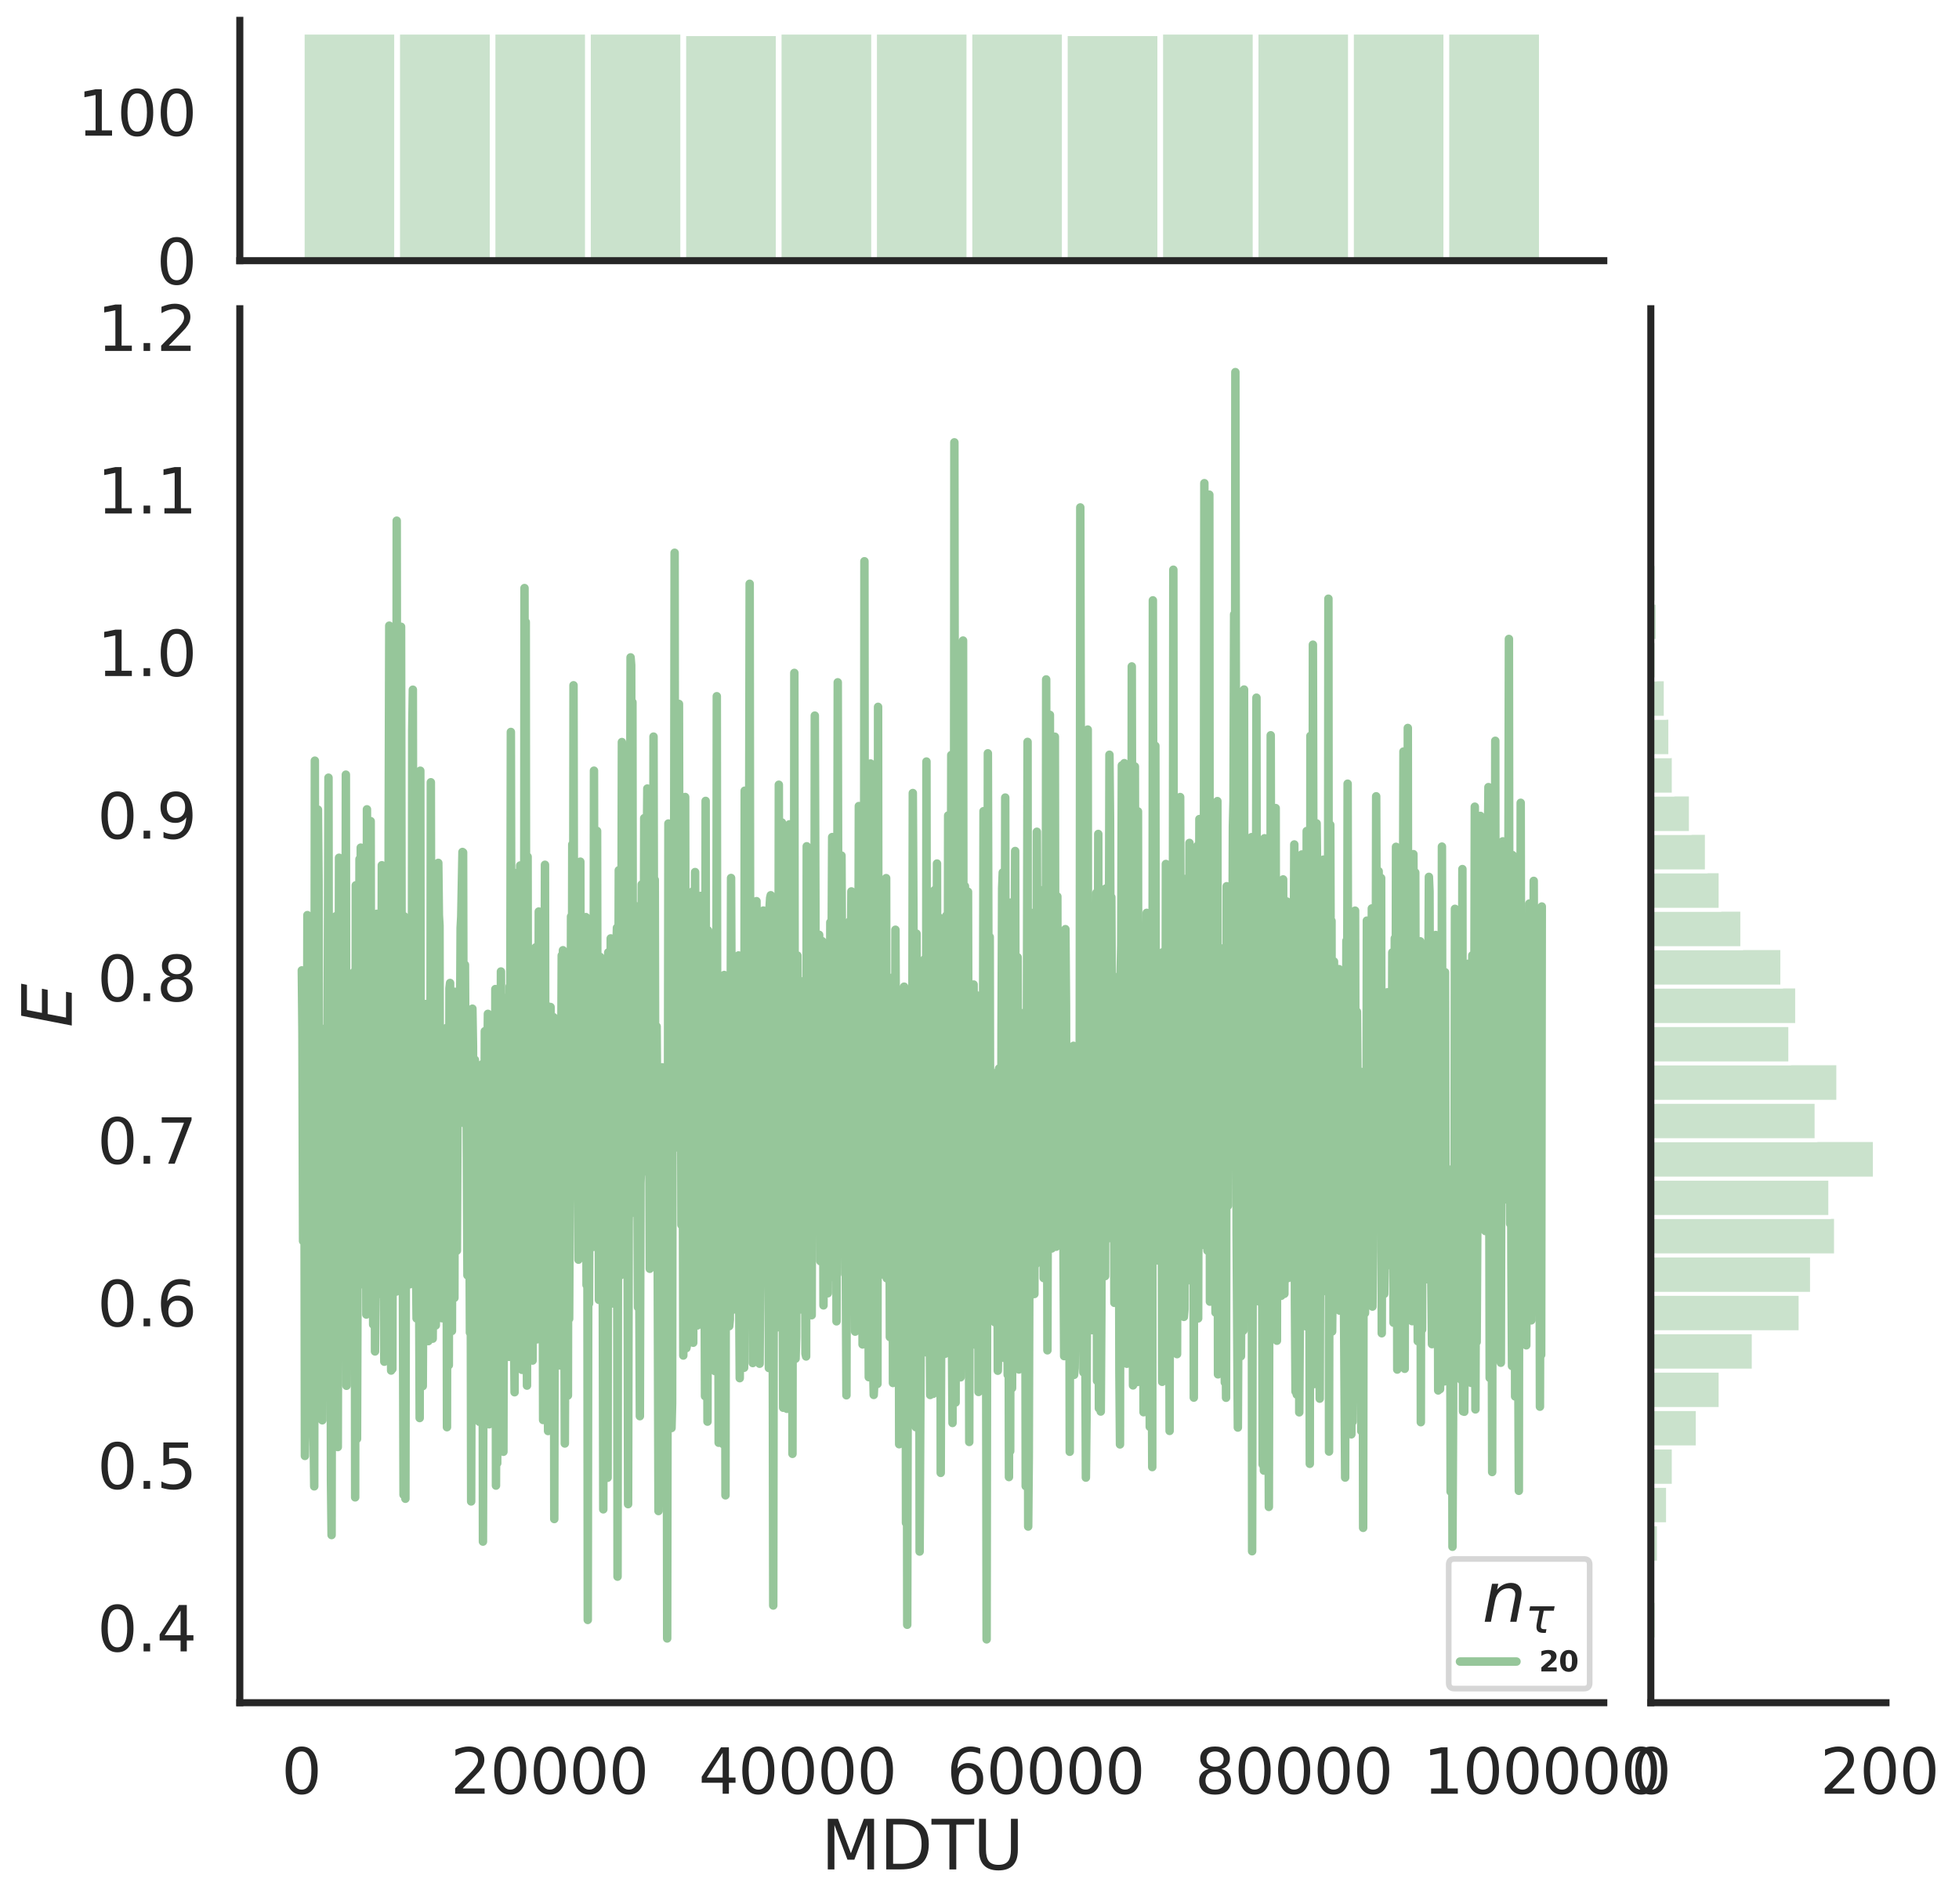 <?xml version="1.0" encoding="utf-8" standalone="no"?>
<!DOCTYPE svg PUBLIC "-//W3C//DTD SVG 1.1//EN"
  "http://www.w3.org/Graphics/SVG/1.1/DTD/svg11.dtd">
<svg height="674.159pt" version="1.1" viewBox="0 0 693.634 674.159" width="693.634pt" xmlns="http://www.w3.org/2000/svg" xmlns:xlink="http://www.w3.org/1999/xlink">
 <defs>
  <style type="text/css">*{stroke-linecap:butt;stroke-linejoin:round;}</style>
 </defs>
 <g id="figure_1">
  <g id="patch_1">
   <path d="M 0 674.159 
L 693.634 674.159 
L 693.634 0 
L 0 0 
z
" style="fill:#ffffff;"/>
  </g>
  <g id="axes_1">
   <g id="patch_2">
    <path d="M 84.914 602.94 
L 567.864 602.94 
L 567.864 109.327 
L 84.914 109.327 
z
" style="fill:none;"/>
   </g>
   <g id="matplotlib.axis_1">
    <g id="xtick_1">
     <g id="text_1">
      <!-- 0 -->
      <g style="fill:#262626;" transform="translate(99.648 635.157)scale(0.22 -0.22)">
       <defs>
        <path d="M 2034 4250 
Q 1547 4250 1301 3770 
Q 1056 3291 1056 2328 
Q 1056 1369 1301 889 
Q 1547 409 2034 409 
Q 2525 409 2770 889 
Q 3016 1369 3016 2328 
Q 3016 3291 2770 3770 
Q 2525 4250 2034 4250 
z
M 2034 4750 
Q 2819 4750 3233 4129 
Q 3647 3509 3647 2328 
Q 3647 1150 3233 529 
Q 2819 -91 2034 -91 
Q 1250 -91 836 529 
Q 422 1150 422 2328 
Q 422 3509 836 4129 
Q 1250 4750 2034 4750 
z
" id="DejaVuSans-30" transform="scale(0.016)"/>
       </defs>
       <use xlink:href="#DejaVuSans-30"/>
      </g>
     </g>
    </g>
    <g id="xtick_2">
     <g id="text_2">
      <!-- 20000 -->
      <g style="fill:#262626;" transform="translate(159.506 635.157)scale(0.22 -0.22)">
       <defs>
        <path d="M 1228 531 
L 3431 531 
L 3431 0 
L 469 0 
L 469 531 
Q 828 903 1448 1529 
Q 2069 2156 2228 2338 
Q 2531 2678 2651 2914 
Q 2772 3150 2772 3378 
Q 2772 3750 2511 3984 
Q 2250 4219 1831 4219 
Q 1534 4219 1204 4116 
Q 875 4013 500 3803 
L 500 4441 
Q 881 4594 1212 4672 
Q 1544 4750 1819 4750 
Q 2544 4750 2975 4387 
Q 3406 4025 3406 3419 
Q 3406 3131 3298 2873 
Q 3191 2616 2906 2266 
Q 2828 2175 2409 1742 
Q 1991 1309 1228 531 
z
" id="DejaVuSans-32" transform="scale(0.016)"/>
       </defs>
       <use xlink:href="#DejaVuSans-32"/>
       <use x="63.623" xlink:href="#DejaVuSans-30"/>
       <use x="127.246" xlink:href="#DejaVuSans-30"/>
       <use x="190.869" xlink:href="#DejaVuSans-30"/>
       <use x="254.492" xlink:href="#DejaVuSans-30"/>
      </g>
     </g>
    </g>
    <g id="xtick_3">
     <g id="text_3">
      <!-- 40000 -->
      <g style="fill:#262626;" transform="translate(247.359 635.157)scale(0.22 -0.22)">
       <defs>
        <path d="M 2419 4116 
L 825 1625 
L 2419 1625 
L 2419 4116 
z
M 2253 4666 
L 3047 4666 
L 3047 1625 
L 3713 1625 
L 3713 1100 
L 3047 1100 
L 3047 0 
L 2419 0 
L 2419 1100 
L 313 1100 
L 313 1709 
L 2253 4666 
z
" id="DejaVuSans-34" transform="scale(0.016)"/>
       </defs>
       <use xlink:href="#DejaVuSans-34"/>
       <use x="63.623" xlink:href="#DejaVuSans-30"/>
       <use x="127.246" xlink:href="#DejaVuSans-30"/>
       <use x="190.869" xlink:href="#DejaVuSans-30"/>
       <use x="254.492" xlink:href="#DejaVuSans-30"/>
      </g>
     </g>
    </g>
    <g id="xtick_4">
     <g id="text_4">
      <!-- 60000 -->
      <g style="fill:#262626;" transform="translate(335.212 635.157)scale(0.22 -0.22)">
       <defs>
        <path d="M 2113 2584 
Q 1688 2584 1439 2293 
Q 1191 2003 1191 1497 
Q 1191 994 1439 701 
Q 1688 409 2113 409 
Q 2538 409 2786 701 
Q 3034 994 3034 1497 
Q 3034 2003 2786 2293 
Q 2538 2584 2113 2584 
z
M 3366 4563 
L 3366 3988 
Q 3128 4100 2886 4159 
Q 2644 4219 2406 4219 
Q 1781 4219 1451 3797 
Q 1122 3375 1075 2522 
Q 1259 2794 1537 2939 
Q 1816 3084 2150 3084 
Q 2853 3084 3261 2657 
Q 3669 2231 3669 1497 
Q 3669 778 3244 343 
Q 2819 -91 2113 -91 
Q 1303 -91 875 529 
Q 447 1150 447 2328 
Q 447 3434 972 4092 
Q 1497 4750 2381 4750 
Q 2619 4750 2861 4703 
Q 3103 4656 3366 4563 
z
" id="DejaVuSans-36" transform="scale(0.016)"/>
       </defs>
       <use xlink:href="#DejaVuSans-36"/>
       <use x="63.623" xlink:href="#DejaVuSans-30"/>
       <use x="127.246" xlink:href="#DejaVuSans-30"/>
       <use x="190.869" xlink:href="#DejaVuSans-30"/>
       <use x="254.492" xlink:href="#DejaVuSans-30"/>
      </g>
     </g>
    </g>
    <g id="xtick_5">
     <g id="text_5">
      <!-- 80000 -->
      <g style="fill:#262626;" transform="translate(423.065 635.157)scale(0.22 -0.22)">
       <defs>
        <path d="M 2034 2216 
Q 1584 2216 1326 1975 
Q 1069 1734 1069 1313 
Q 1069 891 1326 650 
Q 1584 409 2034 409 
Q 2484 409 2743 651 
Q 3003 894 3003 1313 
Q 3003 1734 2745 1975 
Q 2488 2216 2034 2216 
z
M 1403 2484 
Q 997 2584 770 2862 
Q 544 3141 544 3541 
Q 544 4100 942 4425 
Q 1341 4750 2034 4750 
Q 2731 4750 3128 4425 
Q 3525 4100 3525 3541 
Q 3525 3141 3298 2862 
Q 3072 2584 2669 2484 
Q 3125 2378 3379 2068 
Q 3634 1759 3634 1313 
Q 3634 634 3220 271 
Q 2806 -91 2034 -91 
Q 1263 -91 848 271 
Q 434 634 434 1313 
Q 434 1759 690 2068 
Q 947 2378 1403 2484 
z
M 1172 3481 
Q 1172 3119 1398 2916 
Q 1625 2713 2034 2713 
Q 2441 2713 2670 2916 
Q 2900 3119 2900 3481 
Q 2900 3844 2670 4047 
Q 2441 4250 2034 4250 
Q 1625 4250 1398 4047 
Q 1172 3844 1172 3481 
z
" id="DejaVuSans-38" transform="scale(0.016)"/>
       </defs>
       <use xlink:href="#DejaVuSans-38"/>
       <use x="63.623" xlink:href="#DejaVuSans-30"/>
       <use x="127.246" xlink:href="#DejaVuSans-30"/>
       <use x="190.869" xlink:href="#DejaVuSans-30"/>
       <use x="254.492" xlink:href="#DejaVuSans-30"/>
      </g>
     </g>
    </g>
    <g id="xtick_6">
     <g id="text_6">
      <!-- 100000 -->
      <g style="fill:#262626;" transform="translate(503.919 635.157)scale(0.22 -0.22)">
       <defs>
        <path d="M 794 531 
L 1825 531 
L 1825 4091 
L 703 3866 
L 703 4441 
L 1819 4666 
L 2450 4666 
L 2450 531 
L 3481 531 
L 3481 0 
L 794 0 
L 794 531 
z
" id="DejaVuSans-31" transform="scale(0.016)"/>
       </defs>
       <use xlink:href="#DejaVuSans-31"/>
       <use x="63.623" xlink:href="#DejaVuSans-30"/>
       <use x="127.246" xlink:href="#DejaVuSans-30"/>
       <use x="190.869" xlink:href="#DejaVuSans-30"/>
       <use x="254.492" xlink:href="#DejaVuSans-30"/>
       <use x="318.115" xlink:href="#DejaVuSans-30"/>
      </g>
     </g>
    </g>
    <g id="text_7">
     <!-- MDTU -->
     <g style="fill:#262626;" transform="translate(290.683 661.968)scale(0.24 -0.24)">
      <defs>
       <path d="M 628 4666 
L 1569 4666 
L 2759 1491 
L 3956 4666 
L 4897 4666 
L 4897 0 
L 4281 0 
L 4281 4097 
L 3078 897 
L 2444 897 
L 1241 4097 
L 1241 0 
L 628 0 
L 628 4666 
z
" id="DejaVuSans-4d" transform="scale(0.016)"/>
       <path d="M 1259 4147 
L 1259 519 
L 2022 519 
Q 2988 519 3436 956 
Q 3884 1394 3884 2338 
Q 3884 3275 3436 3711 
Q 2988 4147 2022 4147 
L 1259 4147 
z
M 628 4666 
L 1925 4666 
Q 3281 4666 3915 4102 
Q 4550 3538 4550 2338 
Q 4550 1131 3912 565 
Q 3275 0 1925 0 
L 628 0 
L 628 4666 
z
" id="DejaVuSans-44" transform="scale(0.016)"/>
       <path d="M -19 4666 
L 3928 4666 
L 3928 4134 
L 2272 4134 
L 2272 0 
L 1638 0 
L 1638 4134 
L -19 4134 
L -19 4666 
z
" id="DejaVuSans-54" transform="scale(0.016)"/>
       <path d="M 556 4666 
L 1191 4666 
L 1191 1831 
Q 1191 1081 1462 751 
Q 1734 422 2344 422 
Q 2950 422 3222 751 
Q 3494 1081 3494 1831 
L 3494 4666 
L 4128 4666 
L 4128 1753 
Q 4128 841 3676 375 
Q 3225 -91 2344 -91 
Q 1459 -91 1007 375 
Q 556 841 556 1753 
L 556 4666 
z
" id="DejaVuSans-55" transform="scale(0.016)"/>
      </defs>
      <use xlink:href="#DejaVuSans-4d"/>
      <use x="86.279" xlink:href="#DejaVuSans-44"/>
      <use x="163.281" xlink:href="#DejaVuSans-54"/>
      <use x="224.365" xlink:href="#DejaVuSans-55"/>
     </g>
    </g>
   </g>
   <g id="matplotlib.axis_2">
    <g id="ytick_1">
     <g id="text_8">
      <!-- 0.4 -->
      <g style="fill:#262626;" transform="translate(34.428 584.769)scale(0.22 -0.22)">
       <defs>
        <path d="M 684 794 
L 1344 794 
L 1344 0 
L 684 0 
L 684 794 
z
" id="DejaVuSans-2e" transform="scale(0.016)"/>
       </defs>
       <use xlink:href="#DejaVuSans-30"/>
       <use x="63.623" xlink:href="#DejaVuSans-2e"/>
       <use x="95.41" xlink:href="#DejaVuSans-34"/>
      </g>
     </g>
    </g>
    <g id="ytick_2">
     <g id="text_9">
      <!-- 0.5 -->
      <g style="fill:#262626;" transform="translate(34.428 527.206)scale(0.22 -0.22)">
       <defs>
        <path d="M 691 4666 
L 3169 4666 
L 3169 4134 
L 1269 4134 
L 1269 2991 
Q 1406 3038 1543 3061 
Q 1681 3084 1819 3084 
Q 2600 3084 3056 2656 
Q 3513 2228 3513 1497 
Q 3513 744 3044 326 
Q 2575 -91 1722 -91 
Q 1428 -91 1123 -41 
Q 819 9 494 109 
L 494 744 
Q 775 591 1075 516 
Q 1375 441 1709 441 
Q 2250 441 2565 725 
Q 2881 1009 2881 1497 
Q 2881 1984 2565 2268 
Q 2250 2553 1709 2553 
Q 1456 2553 1204 2497 
Q 953 2441 691 2322 
L 691 4666 
z
" id="DejaVuSans-35" transform="scale(0.016)"/>
       </defs>
       <use xlink:href="#DejaVuSans-30"/>
       <use x="63.623" xlink:href="#DejaVuSans-2e"/>
       <use x="95.41" xlink:href="#DejaVuSans-35"/>
      </g>
     </g>
    </g>
    <g id="ytick_3">
     <g id="text_10">
      <!-- 0.6 -->
      <g style="fill:#262626;" transform="translate(34.428 469.643)scale(0.22 -0.22)">
       <use xlink:href="#DejaVuSans-30"/>
       <use x="63.623" xlink:href="#DejaVuSans-2e"/>
       <use x="95.41" xlink:href="#DejaVuSans-36"/>
      </g>
     </g>
    </g>
    <g id="ytick_4">
     <g id="text_11">
      <!-- 0.7 -->
      <g style="fill:#262626;" transform="translate(34.428 412.081)scale(0.22 -0.22)">
       <defs>
        <path d="M 525 4666 
L 3525 4666 
L 3525 4397 
L 1831 0 
L 1172 0 
L 2766 4134 
L 525 4134 
L 525 4666 
z
" id="DejaVuSans-37" transform="scale(0.016)"/>
       </defs>
       <use xlink:href="#DejaVuSans-30"/>
       <use x="63.623" xlink:href="#DejaVuSans-2e"/>
       <use x="95.41" xlink:href="#DejaVuSans-37"/>
      </g>
     </g>
    </g>
    <g id="ytick_5">
     <g id="text_12">
      <!-- 0.8 -->
      <g style="fill:#262626;" transform="translate(34.428 354.518)scale(0.22 -0.22)">
       <use xlink:href="#DejaVuSans-30"/>
       <use x="63.623" xlink:href="#DejaVuSans-2e"/>
       <use x="95.41" xlink:href="#DejaVuSans-38"/>
      </g>
     </g>
    </g>
    <g id="ytick_6">
     <g id="text_13">
      <!-- 0.9 -->
      <g style="fill:#262626;" transform="translate(34.428 296.955)scale(0.22 -0.22)">
       <defs>
        <path d="M 703 97 
L 703 672 
Q 941 559 1184 500 
Q 1428 441 1663 441 
Q 2288 441 2617 861 
Q 2947 1281 2994 2138 
Q 2813 1869 2534 1725 
Q 2256 1581 1919 1581 
Q 1219 1581 811 2004 
Q 403 2428 403 3163 
Q 403 3881 828 4315 
Q 1253 4750 1959 4750 
Q 2769 4750 3195 4129 
Q 3622 3509 3622 2328 
Q 3622 1225 3098 567 
Q 2575 -91 1691 -91 
Q 1453 -91 1209 -44 
Q 966 3 703 97 
z
M 1959 2075 
Q 2384 2075 2632 2365 
Q 2881 2656 2881 3163 
Q 2881 3666 2632 3958 
Q 2384 4250 1959 4250 
Q 1534 4250 1286 3958 
Q 1038 3666 1038 3163 
Q 1038 2656 1286 2365 
Q 1534 2075 1959 2075 
z
" id="DejaVuSans-39" transform="scale(0.016)"/>
       </defs>
       <use xlink:href="#DejaVuSans-30"/>
       <use x="63.623" xlink:href="#DejaVuSans-2e"/>
       <use x="95.41" xlink:href="#DejaVuSans-39"/>
      </g>
     </g>
    </g>
    <g id="ytick_7">
     <g id="text_14">
      <!-- 1.0 -->
      <g style="fill:#262626;" transform="translate(34.428 239.392)scale(0.22 -0.22)">
       <use xlink:href="#DejaVuSans-31"/>
       <use x="63.623" xlink:href="#DejaVuSans-2e"/>
       <use x="95.41" xlink:href="#DejaVuSans-30"/>
      </g>
     </g>
    </g>
    <g id="ytick_8">
     <g id="text_15">
      <!-- 1.1 -->
      <g style="fill:#262626;" transform="translate(34.428 181.829)scale(0.22 -0.22)">
       <use xlink:href="#DejaVuSans-31"/>
       <use x="63.623" xlink:href="#DejaVuSans-2e"/>
       <use x="95.41" xlink:href="#DejaVuSans-31"/>
      </g>
     </g>
    </g>
    <g id="ytick_9">
     <g id="text_16">
      <!-- 1.2 -->
      <g style="fill:#262626;" transform="translate(34.428 124.267)scale(0.22 -0.22)">
       <use xlink:href="#DejaVuSans-31"/>
       <use x="63.623" xlink:href="#DejaVuSans-2e"/>
       <use x="95.41" xlink:href="#DejaVuSans-32"/>
      </g>
     </g>
    </g>
    <g id="text_17">
     <!-- $E$ -->
     <g style="fill:#262626;" transform="translate(25.436 363.813)rotate(-90)scale(0.24 -0.24)">
      <defs>
       <path d="M 1081 4666 
L 4031 4666 
L 3928 4134 
L 1606 4134 
L 1338 2753 
L 3566 2753 
L 3463 2222 
L 1234 2222 
L 909 531 
L 3284 531 
L 3181 0 
L 172 0 
L 1081 4666 
z
" id="DejaVuSans-Oblique-45" transform="scale(0.016)"/>
      </defs>
      <use transform="translate(0 0.094)" xlink:href="#DejaVuSans-Oblique-45"/>
     </g>
    </g>
   </g>
   <g id="line2d_1">
    <path clip-path="url(#p28bcf082a2)" d="M 106.867 343.613 
L 107.086 366.085 
L 107.306 439.448 
L 107.526 422.059 
L 107.745 376.178 
L 107.965 515.547 
L 108.184 500.372 
L 108.404 444.702 
L 108.624 450.522 
L 108.843 324.044 
L 109.063 434.199 
L 109.283 328.32 
L 109.502 432.029 
L 109.722 362.215 
L 110.161 353.78 
L 110.381 382.933 
L 110.6 364.091 
L 110.82 333.249 
L 111.04 506.822 
L 111.259 526.324 
L 111.479 269.354 
L 111.699 465.185 
L 111.918 473.627 
L 112.138 413.132 
L 112.357 460.826 
L 112.577 286.685 
L 112.797 312.08 
L 113.016 419.657 
L 113.236 363.714 
L 113.456 440.025 
L 113.675 453.794 
L 113.895 438.366 
L 114.114 502.928 
L 114.334 429.55 
L 114.554 467.125 
L 114.773 455.503 
L 114.993 483.269 
L 115.213 487.901 
L 115.432 413.286 
L 115.652 476.638 
L 116.311 275.38 
L 116.53 465.456 
L 116.75 411.518 
L 116.97 408.773 
L 117.189 524.261 
L 117.409 543.567 
L 117.629 394.956 
L 117.848 406.336 
L 118.068 429.762 
L 118.288 365.555 
L 118.507 410.663 
L 118.946 324.422 
L 119.166 387.538 
L 119.386 355.668 
L 119.605 512.403 
L 120.045 303.735 
L 120.264 339.07 
L 120.484 340.228 
L 120.703 446.371 
L 120.923 430.112 
L 121.143 358.056 
L 121.362 475.731 
L 121.582 450.603 
L 121.802 354.942 
L 122.021 333.566 
L 122.241 429.151 
L 122.461 274.303 
L 122.68 490.708 
L 122.9 407.621 
L 123.119 399.996 
L 123.339 474.015 
L 123.778 362.118 
L 123.998 432.966 
L 124.218 366.229 
L 124.437 465.937 
L 124.657 407.783 
L 124.876 458.663 
L 125.096 438.92 
L 125.316 344.216 
L 125.535 359.452 
L 125.755 530.221 
L 125.975 313.486 
L 126.414 509.51 
L 126.853 373.653 
L 127.073 406.992 
L 127.292 304.218 
L 127.512 454.885 
L 127.732 300.145 
L 128.171 416.189 
L 128.391 419.769 
L 128.61 436.473 
L 128.83 339.335 
L 129.049 305.509 
L 129.269 302.658 
L 129.489 351.584 
L 129.708 465.486 
L 129.928 286.585 
L 130.148 414.282 
L 130.367 425.161 
L 130.587 308.383 
L 130.807 414.013 
L 131.026 387.849 
L 131.246 290.767 
L 131.465 417.462 
L 131.685 335.474 
L 131.905 361.457 
L 132.124 469.028 
L 132.344 434.849 
L 132.564 366.011 
L 132.783 478.549 
L 133.003 448.23 
L 133.222 354.1 
L 133.442 323.575 
L 133.662 394.327 
L 133.881 390.586 
L 134.101 414.682 
L 134.321 458.185 
L 134.54 336.837 
L 134.76 440.514 
L 134.98 408.158 
L 135.199 306.384 
L 135.419 430.02 
L 135.638 441.381 
L 135.858 438.175 
L 136.078 482.18 
L 136.517 409.417 
L 136.737 377.185 
L 136.956 407.434 
L 137.176 353.637 
L 137.396 463.295 
L 137.615 294.122 
L 137.835 221.549 
L 138.054 361.428 
L 138.274 319.541 
L 138.494 485.319 
L 138.713 422.613 
L 138.933 484.773 
L 139.153 385.242 
L 139.372 360.018 
L 139.592 404.588 
L 139.811 336.991 
L 140.031 382.57 
L 140.251 457.371 
L 140.47 184.372 
L 140.69 377.003 
L 140.91 454.33 
L 141.129 338.151 
L 141.349 392.89 
L 141.569 388.008 
L 141.788 452.861 
L 142.008 221.936 
L 142.227 352.16 
L 142.667 459.554 
L 142.886 529.312 
L 143.106 324.446 
L 143.326 390.419 
L 143.545 530.709 
L 143.765 408.814 
L 143.984 409.602 
L 144.204 333.369 
L 144.424 400.126 
L 144.643 384.54 
L 144.863 357.011 
L 145.083 454.772 
L 145.302 334.52 
L 145.522 427.366 
L 145.742 441.75 
L 145.961 258.849 
L 146.181 244.224 
L 146.4 407.982 
L 146.62 398.522 
L 146.84 360.965 
L 147.059 424.383 
L 147.499 466.862 
L 147.718 277.277 
L 148.377 450.964 
L 148.597 502.132 
L 148.816 272.911 
L 149.036 448.504 
L 149.256 469.599 
L 149.475 422.831 
L 149.695 490.829 
L 149.915 446.774 
L 150.134 472.791 
L 150.354 393.535 
L 150.573 381.908 
L 150.793 355.524 
L 151.232 418.36 
L 151.452 377.908 
L 151.672 474.901 
L 151.891 466.854 
L 152.111 383.611 
L 152.331 439.246 
L 152.55 277.003 
L 152.77 397.28 
L 152.989 315.572 
L 153.209 474.03 
L 153.429 441.704 
L 153.648 385.311 
L 154.088 441.438 
L 154.307 469.327 
L 154.527 379.846 
L 154.746 391.95 
L 154.966 385.839 
L 155.186 305.545 
L 155.405 324.061 
L 155.625 327.779 
L 155.845 442.877 
L 156.064 436.64 
L 156.284 382.582 
L 156.504 466.794 
L 156.723 396.031 
L 156.943 419.038 
L 157.162 407.417 
L 157.382 455.166 
L 157.602 389.664 
L 157.821 440.942 
L 158.041 364.033 
L 158.261 505.369 
L 158.48 367.674 
L 158.7 445.191 
L 158.919 483.422 
L 159.139 349.935 
L 159.359 348.075 
L 160.018 471.306 
L 160.237 386.123 
L 160.457 395.409 
L 160.677 420.295 
L 160.896 459.584 
L 161.116 351.196 
L 161.335 422.578 
L 161.555 407.039 
L 161.775 442.87 
L 161.994 395.239 
L 162.214 376.448 
L 162.434 373.046 
L 162.653 388.178 
L 162.873 367.074 
L 163.092 328.584 
L 163.312 324.584 
L 163.751 301.686 
L 163.971 301.844 
L 164.191 397.669 
L 164.63 341.637 
L 164.85 383.627 
L 165.069 362.332 
L 165.508 451.596 
L 165.728 406.911 
L 165.948 399.495 
L 166.167 418.113 
L 166.387 471.868 
L 166.607 412.261 
L 166.826 531.671 
L 167.266 357.175 
L 167.485 370.608 
L 167.705 433.794 
L 167.924 437.866 
L 168.144 375.272 
L 168.364 446.917 
L 168.583 445.208 
L 168.803 476.384 
L 169.023 418.959 
L 169.242 494.506 
L 169.462 413.457 
L 169.681 503.442 
L 169.901 411.317 
L 170.121 392.077 
L 170.34 445.843 
L 170.56 457.422 
L 170.78 376.811 
L 170.999 545.891 
L 171.219 469.069 
L 171.439 464.669 
L 171.658 365.137 
L 171.878 453.098 
L 172.097 406.375 
L 172.317 423.405 
L 172.537 379.677 
L 172.756 359.006 
L 173.196 504.349 
L 173.415 380.574 
L 173.635 418.164 
L 173.854 503.76 
L 174.074 391.455 
L 174.294 397.293 
L 174.513 459.74 
L 174.733 391.83 
L 174.953 432.78 
L 175.172 504.57 
L 175.392 350.234 
L 175.612 526.055 
L 175.831 465.492 
L 176.051 518.138 
L 176.27 368.389 
L 176.49 452.771 
L 176.71 414.067 
L 176.929 463.656 
L 177.149 432.389 
L 177.369 344.006 
L 177.588 391.564 
L 177.808 380.194 
L 178.247 514.069 
L 178.467 408.875 
L 178.686 429.921 
L 178.906 462.952 
L 179.126 469.127 
L 179.345 387.393 
L 179.565 410.64 
L 179.785 398.71 
L 180.004 352.932 
L 180.224 480.464 
L 180.443 349.271 
L 180.663 364.032 
L 180.883 259.186 
L 181.322 459.373 
L 181.542 458.831 
L 181.761 308.913 
L 181.981 468.991 
L 182.2 492.997 
L 182.42 355.341 
L 182.64 465.492 
L 182.859 482.286 
L 183.299 393.114 
L 183.518 469.712 
L 183.738 420.626 
L 183.958 480.959 
L 184.177 306.47 
L 184.616 475.318 
L 184.836 485.077 
L 185.056 461.871 
L 185.275 374.507 
L 185.495 457.912 
L 185.715 208.237 
L 185.934 429.481 
L 186.154 220.265 
L 186.374 443.394 
L 186.593 490.651 
L 186.813 303.358 
L 187.032 444.552 
L 187.252 420.582 
L 187.472 346.108 
L 187.691 388.359 
L 187.911 455.897 
L 188.131 399.592 
L 188.35 397.408 
L 188.57 481.785 
L 188.789 407.795 
L 189.009 473.346 
L 189.229 344.158 
L 189.448 385.459 
L 189.668 335.448 
L 189.888 385.092 
L 190.107 474.277 
L 190.327 410.37 
L 190.547 418.206 
L 190.766 322.776 
L 190.986 357.501 
L 191.205 426.092 
L 191.425 340.278 
L 191.645 357.239 
L 191.864 446.657 
L 192.084 406.616 
L 192.304 502.834 
L 192.523 431.394 
L 192.743 405.443 
L 192.962 306.219 
L 193.182 440.509 
L 193.402 370.564 
L 193.621 450.033 
L 193.841 370.735 
L 194.061 506.73 
L 194.28 356.453 
L 194.5 392.674 
L 194.72 463.44 
L 194.939 356.582 
L 195.159 450.716 
L 195.378 433.252 
L 195.598 494.713 
L 195.818 369.001 
L 196.037 360.207 
L 196.257 537.897 
L 196.477 411.14 
L 196.696 385.538 
L 196.916 412.336 
L 197.135 419.531 
L 197.355 452.198 
L 197.575 392.598 
L 197.794 465.545 
L 198.014 451.795 
L 198.234 483.5 
L 198.893 338.33 
L 199.112 476.309 
L 199.332 336.48 
L 199.551 365.008 
L 199.991 511.151 
L 200.21 453.452 
L 200.43 427.311 
L 200.65 458.461 
L 200.869 359.363 
L 201.089 494.156 
L 201.309 358.858 
L 201.528 466.994 
L 201.748 417.495 
L 201.967 407.299 
L 202.187 324.544 
L 202.407 406.694 
L 202.626 299.021 
L 202.846 423.439 
L 203.066 242.66 
L 203.285 362.016 
L 203.505 367.446 
L 203.724 418.09 
L 203.944 415.428 
L 204.164 404.296 
L 204.383 356.424 
L 204.823 446.053 
L 205.262 411.706 
L 205.482 305.113 
L 205.701 432.566 
L 205.921 431.97 
L 206.14 352.85 
L 206.36 403.197 
L 206.58 382.927 
L 206.799 424.467 
L 207.019 400.535 
L 207.239 441.247 
L 207.458 324.753 
L 207.678 455.031 
L 207.897 339.993 
L 208.117 573.622 
L 208.337 414.72 
L 208.556 461.653 
L 208.996 332.134 
L 209.215 439.001 
L 209.435 440.104 
L 209.655 431.298 
L 209.874 363.181 
L 210.094 441.531 
L 210.313 272.894 
L 210.533 403.605 
L 210.753 419.065 
L 210.972 418.896 
L 211.192 308.306 
L 211.412 294.234 
L 211.631 418.075 
L 211.851 345.106 
L 212.07 460.291 
L 212.29 417.244 
L 212.51 338.84 
L 212.729 348.001 
L 212.949 445.509 
L 213.169 444.918 
L 213.388 439.997 
L 213.608 534.462 
L 213.828 402.422 
L 214.047 411.148 
L 214.267 436.511 
L 214.486 448.196 
L 214.706 381.469 
L 214.926 375.497 
L 215.145 523.276 
L 215.365 337.244 
L 215.804 434.941 
L 216.024 425.469 
L 216.243 332.285 
L 216.463 453.292 
L 216.683 424.481 
L 216.902 461.554 
L 217.122 377.324 
L 217.342 353.449 
L 217.561 376.236 
L 217.781 434.472 
L 218.001 414.619 
L 218.22 337.494 
L 218.44 328.536 
L 218.659 558.292 
L 218.879 377.231 
L 219.099 308.164 
L 219.318 392.38 
L 219.538 330.404 
L 219.758 451.547 
L 220.197 262.765 
L 220.417 354.866 
L 220.856 423.442 
L 221.075 333.904 
L 221.515 440.452 
L 221.734 405.104 
L 221.954 419.149 
L 222.174 414.841 
L 222.393 532.631 
L 222.613 432.921 
L 222.832 416.678 
L 223.272 232.779 
L 223.491 235.516 
L 223.711 346.758 
L 223.931 248.665 
L 224.15 423.235 
L 224.37 429.434 
L 224.59 323.958 
L 224.809 378.614 
L 225.029 320.826 
L 225.248 423.417 
L 225.468 396.36 
L 225.688 416.999 
L 225.907 462.902 
L 226.127 409.139 
L 226.566 501.471 
L 226.786 418.898 
L 227.005 412.734 
L 227.225 313.179 
L 227.445 325.767 
L 227.884 372.226 
L 228.104 289.702 
L 228.323 386.969 
L 228.543 414.763 
L 228.763 409.013 
L 228.982 305.603 
L 229.202 279.223 
L 229.641 404.64 
L 229.861 398.554 
L 230.08 449.277 
L 230.3 422.581 
L 230.52 348.008 
L 230.959 424.49 
L 231.178 430.322 
L 231.398 260.835 
L 231.618 364.23 
L 231.837 311.539 
L 232.057 416.84 
L 232.277 380.163 
L 232.496 363.449 
L 232.716 394.85 
L 233.155 535.067 
L 233.594 490.975 
L 233.814 390.825 
L 234.034 474.229 
L 234.253 405.306 
L 234.473 377.935 
L 234.693 477.34 
L 234.912 442.122 
L 235.132 457.423 
L 235.352 434.675 
L 235.571 382.883 
L 235.791 412.897 
L 236.01 399.829 
L 236.23 580.184 
L 236.669 291.611 
L 237.328 483.126 
L 237.548 345.74 
L 237.767 505.673 
L 237.987 496.928 
L 238.207 333.073 
L 238.426 333.081 
L 238.646 341.102 
L 238.866 195.733 
L 239.085 406.416 
L 239.305 392.845 
L 239.525 371.538 
L 239.744 374.692 
L 239.964 382.313 
L 240.403 249.262 
L 240.623 351.229 
L 240.842 397.32 
L 241.062 347.786 
L 241.282 433.752 
L 241.501 368.528 
L 241.721 396.208 
L 241.94 479.999 
L 242.16 384.416 
L 242.38 389.506 
L 242.599 282.218 
L 242.819 421.322 
L 243.039 477.369 
L 243.258 476.167 
L 243.478 406.016 
L 243.698 387.678 
L 243.917 406.464 
L 244.137 388.355 
L 244.356 359.86 
L 244.576 383.993 
L 245.015 352.666 
L 245.235 315.67 
L 245.455 475.469 
L 245.674 369.537 
L 245.894 384.65 
L 246.113 308.8 
L 246.553 439.389 
L 246.772 443.378 
L 246.992 469.334 
L 247.212 463.156 
L 247.431 380.737 
L 247.651 342.988 
L 247.871 454.369 
L 248.09 317.244 
L 248.31 342.553 
L 248.749 443.826 
L 248.969 378.638 
L 249.188 369.574 
L 249.628 494.383 
L 249.847 283.602 
L 250.067 445.611 
L 250.287 401.934 
L 250.506 503.404 
L 250.726 329.481 
L 250.945 452.912 
L 251.165 436.821 
L 251.604 332.942 
L 252.044 431.69 
L 252.263 429.894 
L 252.483 458.627 
L 252.922 346.945 
L 253.142 485.501 
L 253.361 432.724 
L 253.581 435 
L 253.801 246.534 
L 254.02 437.994 
L 254.24 399.166 
L 254.46 510.876 
L 254.679 381.678 
L 254.899 409.062 
L 255.118 362.522 
L 255.558 455.476 
L 255.777 404.553 
L 255.997 511.346 
L 256.217 389.722 
L 256.436 345.248 
L 256.656 401.694 
L 256.875 529.502 
L 257.095 372.002 
L 257.315 456.099 
L 257.754 410.264 
L 257.974 381.984 
L 258.193 469.596 
L 258.413 467.339 
L 258.852 310.893 
L 259.291 414.175 
L 259.511 463.791 
L 259.731 368.319 
L 259.95 415.439 
L 260.17 341.264 
L 260.39 441.765 
L 260.609 456.934 
L 260.829 430.153 
L 261.268 345.601 
L 261.488 338.323 
L 261.707 457.567 
L 261.927 488.018 
L 262.147 431.896 
L 262.366 447.652 
L 262.586 444.072 
L 262.806 342.423 
L 263.025 468.218 
L 263.245 428.181 
L 263.464 484.328 
L 263.684 279.993 
L 263.904 451.817 
L 264.343 285.357 
L 264.563 375.092 
L 264.782 387.656 
L 265.002 416.335 
L 265.441 206.711 
L 265.661 378.955 
L 265.88 397.39 
L 266.1 449.568 
L 266.32 436.512 
L 266.539 482.662 
L 266.759 463.871 
L 266.979 360.836 
L 267.198 425.552 
L 267.418 395.903 
L 267.637 388.257 
L 267.857 319.099 
L 268.296 466.735 
L 268.516 394.785 
L 268.955 482.904 
L 269.395 416.252 
L 269.614 357.512 
L 269.834 357.145 
L 270.053 357.102 
L 270.273 322.431 
L 270.493 380.456 
L 270.712 355.195 
L 270.932 431.152 
L 271.152 369.924 
L 271.371 435.894 
L 271.591 378.773 
L 271.81 373.684 
L 272.25 484.428 
L 272.469 321.412 
L 272.689 317.963 
L 272.909 317.004 
L 273.128 454.599 
L 273.348 327.928 
L 273.787 568.519 
L 274.007 416.733 
L 274.226 423.404 
L 274.446 373.425 
L 274.666 375.294 
L 274.885 400.62 
L 275.105 470.063 
L 275.325 415.556 
L 275.544 431.211 
L 275.764 277.878 
L 275.983 448.473 
L 276.203 457.626 
L 276.423 340.718 
L 276.642 380.564 
L 276.862 291.249 
L 277.082 437.029 
L 277.301 498.483 
L 277.521 468.669 
L 277.741 456.817 
L 277.96 482.27 
L 278.18 392.04 
L 278.619 498.865 
L 278.839 406.228 
L 279.058 459.624 
L 279.278 427.118 
L 279.498 291.899 
L 279.937 453.134 
L 280.156 406.35 
L 280.376 320.199 
L 280.596 514.813 
L 280.815 332.848 
L 281.035 472.988 
L 281.255 238.274 
L 281.474 456.226 
L 281.694 481.117 
L 281.914 473.54 
L 282.353 338.366 
L 283.012 455.797 
L 283.231 463.712 
L 283.451 355.48 
L 283.89 455.455 
L 284.11 347.508 
L 284.33 358.667 
L 284.549 360.061 
L 284.769 365.063 
L 285.208 479.37 
L 285.428 480.33 
L 285.647 299.668 
L 285.867 412.157 
L 286.087 347.957 
L 286.306 396.46 
L 286.526 385.881 
L 286.965 454.876 
L 287.185 456.437 
L 287.404 465.723 
L 287.624 344.519 
L 287.844 429.425 
L 288.063 357.934 
L 288.283 432.646 
L 288.503 253.4 
L 288.722 321.735 
L 288.942 434.159 
L 289.161 377.617 
L 289.381 425.754 
L 289.82 377.226 
L 290.04 331.015 
L 290.26 354.559 
L 290.479 446.596 
L 290.699 442.969 
L 290.918 415.077 
L 291.138 333.27 
L 291.358 380.426 
L 291.577 462.242 
L 292.017 336.307 
L 292.236 446.879 
L 292.456 343.671 
L 292.676 435.736 
L 292.895 338.213 
L 293.115 457.955 
L 293.334 411.106 
L 293.554 428.868 
L 293.774 403.287 
L 293.993 326.599 
L 294.213 382.277 
L 294.652 296.414 
L 295.091 437.218 
L 295.311 342.771 
L 295.531 338.208 
L 295.75 452.687 
L 295.97 345.168 
L 296.19 467.891 
L 296.629 241.61 
L 296.849 351.067 
L 297.068 358.56 
L 297.288 396.299 
L 297.507 305.479 
L 297.727 372.961 
L 297.947 302.961 
L 298.606 435.069 
L 299.045 408.843 
L 299.265 451.22 
L 299.484 451.286 
L 299.704 494.074 
L 299.923 378.492 
L 300.143 461.306 
L 300.363 335.148 
L 300.582 351.385 
L 300.802 326.274 
L 301.022 451.836 
L 301.241 347.47 
L 301.461 315.645 
L 301.9 412.79 
L 302.339 336.771 
L 302.779 471.538 
L 302.998 348.226 
L 303.218 351.747 
L 303.438 416.33 
L 303.657 352.656 
L 303.877 372.4 
L 304.096 285.432 
L 304.316 377.757 
L 304.536 363.962 
L 304.755 407.224 
L 304.975 395.209 
L 305.195 336.245 
L 305.414 476.073 
L 305.634 386.324 
L 305.853 420.164 
L 306.073 198.74 
L 306.293 414.347 
L 306.512 380.58 
L 306.732 443.2 
L 306.952 406.497 
L 307.171 426.755 
L 307.391 427.318 
L 307.611 487.666 
L 307.83 355.931 
L 308.05 383.58 
L 308.269 270.36 
L 308.489 407.303 
L 308.709 470.887 
L 308.928 427.51 
L 309.148 483.997 
L 309.368 493.949 
L 309.587 489.478 
L 309.807 459.82 
L 310.026 450.402 
L 310.246 365.535 
L 310.466 348.301 
L 310.685 490.053 
L 310.905 250.298 
L 311.125 437.266 
L 311.344 432.756 
L 311.564 413.11 
L 311.784 407.145 
L 312.003 451.33 
L 312.223 396.945 
L 312.442 408.462 
L 312.662 431.997 
L 312.882 327.732 
L 313.101 424.632 
L 313.321 426.878 
L 313.541 403.776 
L 313.76 310.949 
L 313.98 452.668 
L 314.199 433.546 
L 314.419 352.184 
L 314.639 384.817 
L 314.858 388.034 
L 315.078 473.459 
L 315.298 429.778 
L 315.517 430.731 
L 315.737 417.886 
L 315.957 346.191 
L 316.176 489.721 
L 316.396 363.138 
L 316.615 455.633 
L 316.835 483.574 
L 317.055 329.224 
L 317.494 434.906 
L 317.714 363.492 
L 317.933 360.377 
L 318.153 387.503 
L 318.373 511.409 
L 318.592 392.154 
L 318.812 395.723 
L 319.251 417.569 
L 319.471 477.038 
L 319.91 399.319 
L 320.13 349.383 
L 320.349 503.585 
L 320.569 376.852 
L 320.788 539.254 
L 321.008 399.669 
L 321.228 575.338 
L 321.447 462.678 
L 321.887 384.624 
L 322.106 380.665 
L 322.326 496.668 
L 322.546 411.084 
L 322.765 395.635 
L 322.985 394.882 
L 323.204 280.817 
L 323.424 323.489 
L 323.644 445.096 
L 323.863 408.613 
L 324.083 412.852 
L 324.303 505.394 
L 324.522 330.602 
L 324.742 441.689 
L 325.181 353.286 
L 325.401 372.915 
L 325.62 549.41 
L 326.06 461.436 
L 326.279 454.269 
L 326.499 358.292 
L 326.719 363.902 
L 326.938 356.711 
L 327.158 407.328 
L 327.377 339.644 
L 327.597 453.148 
L 327.817 478.848 
L 328.036 269.663 
L 328.256 437.263 
L 328.476 369.104 
L 328.695 415.971 
L 328.915 371.572 
L 329.134 455.294 
L 329.354 493.962 
L 329.574 319.815 
L 329.793 447.004 
L 330.013 346.541 
L 330.233 450.717 
L 330.452 493.555 
L 330.672 474.168 
L 330.892 315.198 
L 331.331 403.016 
L 331.55 408.993 
L 331.77 305.779 
L 331.99 448.261 
L 332.209 349.809 
L 332.429 324.809 
L 332.649 352.078 
L 332.868 328.418 
L 333.088 521.552 
L 333.527 385.936 
L 333.747 465.837 
L 333.966 470.943 
L 334.186 352.14 
L 334.406 391.153 
L 334.625 479.381 
L 334.845 339.066 
L 335.065 324.23 
L 335.284 464.823 
L 335.504 410.441 
L 335.723 288.765 
L 335.943 475.16 
L 336.163 420.297 
L 336.382 328.028 
L 336.602 369.977 
L 336.822 267.352 
L 337.041 471.801 
L 337.261 503.882 
L 337.481 330.668 
L 337.7 440.712 
L 337.92 156.632 
L 338.359 496.643 
L 338.579 339.914 
L 338.798 302.13 
L 339.018 376.318 
L 339.238 337.421 
L 339.457 479.094 
L 339.677 310.898 
L 339.896 242.764 
L 340.116 487.721 
L 340.336 441.216 
L 340.555 361.986 
L 340.775 463.371 
L 340.995 226.819 
L 341.214 399.371 
L 341.434 479.195 
L 341.654 313.768 
L 341.873 320.548 
L 342.093 442.914 
L 342.312 407.025 
L 342.532 327.486 
L 342.752 315.772 
L 343.191 510.601 
L 343.411 395.622 
L 343.63 447.247 
L 343.85 387.276 
L 344.069 442.388 
L 344.289 412.794 
L 344.509 438.228 
L 344.728 348.621 
L 344.948 399.89 
L 345.168 385.927 
L 345.387 418.548 
L 345.607 476.275 
L 345.827 352.446 
L 346.046 413.184 
L 346.266 406.314 
L 346.485 492.9 
L 346.705 421.446 
L 346.925 428.217 
L 347.144 386.755 
L 347.364 463.617 
L 347.584 444.44 
L 347.803 395.79 
L 348.023 393.842 
L 348.243 287.237 
L 348.462 406.472 
L 348.682 454.841 
L 348.901 310.111 
L 349.341 580.503 
L 349.78 266.75 
L 350.219 428.971 
L 350.439 331.78 
L 350.658 440.776 
L 350.878 400.315 
L 351.098 425.432 
L 351.317 403.923 
L 351.537 424.468 
L 351.757 414.724 
L 351.976 416.041 
L 352.196 468.205 
L 352.416 379.986 
L 352.635 443 
L 352.855 448.428 
L 353.074 394.409 
L 353.294 485.378 
L 353.514 473.21 
L 353.733 378.368 
L 353.953 473.101 
L 354.173 407.528 
L 354.392 478.305 
L 354.612 364.577 
L 354.831 314.598 
L 355.051 308.945 
L 355.271 351.845 
L 355.49 480.836 
L 355.71 404.963 
L 355.93 282.416 
L 356.149 410.349 
L 356.369 420.267 
L 356.808 486.837 
L 357.028 401.403 
L 357.247 523.034 
L 357.467 407.388 
L 357.687 513.849 
L 357.906 319.601 
L 358.126 467.199 
L 358.346 491.54 
L 358.565 419.333 
L 358.785 383.682 
L 359.004 429.102 
L 359.444 301.342 
L 359.663 417.744 
L 359.883 358.496 
L 360.103 399.051 
L 360.322 338.959 
L 360.762 484.945 
L 360.981 429.974 
L 361.201 418.094 
L 361.42 423.495 
L 361.64 470.51 
L 361.86 384.708 
L 362.079 408.939 
L 362.299 360.64 
L 362.519 358.673 
L 362.738 463.842 
L 362.958 388.529 
L 363.177 526.245 
L 363.397 369.118 
L 363.617 358.016 
L 363.836 262.705 
L 364.056 540.559 
L 364.276 515.732 
L 364.495 444.506 
L 364.715 459.046 
L 364.935 331.878 
L 365.154 444.88 
L 365.374 422.64 
L 365.593 323.281 
L 365.813 381.833 
L 366.033 409.004 
L 366.252 458.213 
L 366.472 350.949 
L 366.692 447.718 
L 366.911 411.513 
L 367.131 294.529 
L 367.57 430.459 
L 367.79 366.611 
L 368.009 415.124 
L 368.229 426.722 
L 368.449 378.404 
L 368.668 355.225 
L 368.888 399.352 
L 369.108 315.202 
L 369.327 351.022 
L 369.547 452.582 
L 369.766 315.552 
L 369.986 346.072 
L 370.206 420.7 
L 370.425 240.584 
L 370.865 478.15 
L 371.304 293.676 
L 371.524 416.494 
L 371.743 253.136 
L 371.963 397.18 
L 372.182 435.917 
L 372.402 442.091 
L 372.622 349.728 
L 372.841 391.461 
L 373.061 344.643 
L 373.281 376.577 
L 373.5 260.87 
L 373.72 391.275 
L 373.939 441.47 
L 374.379 317.434 
L 374.598 427.969 
L 375.038 380.191 
L 375.257 376.181 
L 375.477 429.182 
L 375.916 341.399 
L 376.136 404.196 
L 376.355 370.483 
L 376.575 446.047 
L 376.795 480.208 
L 377.234 329.013 
L 377.454 356.042 
L 377.673 445.244 
L 377.893 437.912 
L 378.112 443.647 
L 378.332 385.488 
L 378.552 409.395 
L 378.771 514.076 
L 378.991 383.763 
L 379.211 415.784 
L 379.43 406.712 
L 379.65 383.592 
L 379.87 397.222 
L 380.089 370.328 
L 380.309 486.848 
L 380.528 484.419 
L 380.968 444.852 
L 381.407 395.822 
L 381.627 471.033 
L 382.066 444.283 
L 382.286 395.184 
L 382.505 179.68 
L 382.944 387.527 
L 383.164 273.98 
L 383.384 335.818 
L 383.603 485.95 
L 383.823 297.935 
L 384.043 473.041 
L 384.262 469.479 
L 384.482 523.23 
L 384.701 502.651 
L 384.921 444.524 
L 385.141 258.34 
L 385.36 469.036 
L 385.8 370.125 
L 386.019 395.13 
L 386.239 397.85 
L 386.678 471.017 
L 386.898 346.75 
L 387.117 453.569 
L 387.337 424.436 
L 387.557 346.965 
L 387.776 464.295 
L 388.216 316.139 
L 388.435 488.958 
L 388.874 295.305 
L 389.094 498.695 
L 389.314 491.327 
L 389.533 403.733 
L 389.753 499.829 
L 389.973 463.801 
L 390.192 346.302 
L 390.412 342.536 
L 390.632 413.936 
L 390.851 434.678 
L 391.071 364.921 
L 391.29 451.884 
L 391.51 314.631 
L 391.73 429.339 
L 391.949 380.494 
L 392.169 430.063 
L 392.389 438.501 
L 392.828 267.258 
L 393.047 290.787 
L 393.267 355.974 
L 393.487 317.676 
L 393.706 360.458 
L 393.926 369.472 
L 394.146 406.846 
L 394.365 396.726 
L 394.585 461.339 
L 394.805 451.472 
L 395.024 356.88 
L 395.244 416.733 
L 395.463 345.988 
L 395.683 451.848 
L 395.903 443.792 
L 396.122 377.051 
L 396.342 485.526 
L 396.562 511.475 
L 396.781 344.107 
L 397.001 334.661 
L 397.221 271.028 
L 397.44 337.174 
L 397.66 479.918 
L 397.879 431.638 
L 398.099 270.241 
L 398.319 377.923 
L 398.758 436.848 
L 398.978 482.911 
L 399.197 397.57 
L 399.417 417.009 
L 399.636 463.723 
L 399.856 465.109 
L 400.076 441.928 
L 400.295 480.643 
L 400.515 416.473 
L 400.735 235.984 
L 401.174 490.576 
L 401.394 332.018 
L 401.613 405.264 
L 401.833 271.412 
L 402.052 368.262 
L 402.272 316.704 
L 402.492 323.496 
L 402.711 489.384 
L 402.931 287.32 
L 403.151 462.583 
L 403.37 379.487 
L 403.59 357.982 
L 403.809 354.302 
L 404.029 406.044 
L 404.249 403.114 
L 404.468 398.468 
L 404.688 425.688 
L 404.908 500.072 
L 405.127 435.138 
L 405.347 422.018 
L 405.567 331.022 
L 405.786 356.448 
L 406.006 323.251 
L 406.225 408.675 
L 406.445 409.945 
L 406.665 451.399 
L 406.884 356.322 
L 407.104 505.237 
L 407.543 412.948 
L 407.982 519.496 
L 408.202 212.586 
L 408.422 342.184 
L 408.641 396.723 
L 408.861 287.189 
L 409.081 264.091 
L 409.3 413.098 
L 409.52 359.465 
L 409.74 366.351 
L 409.959 446.333 
L 410.179 365.798 
L 410.398 381.411 
L 410.618 405.045 
L 410.838 354.41 
L 411.057 373.988 
L 411.277 371.5 
L 411.497 489.309 
L 411.716 337.173 
L 411.936 362.121 
L 412.155 452.183 
L 412.375 434.263 
L 412.595 443.923 
L 412.814 305.935 
L 413.693 444.705 
L 413.913 422.792 
L 414.132 506.694 
L 414.352 330.151 
L 414.571 315.085 
L 414.791 367.38 
L 415.011 360.815 
L 415.23 395.234 
L 415.45 201.736 
L 415.67 404.664 
L 415.889 382.105 
L 416.109 429.695 
L 416.329 412.384 
L 416.548 343.626 
L 416.768 479.508 
L 416.987 385.748 
L 417.207 366.289 
L 417.427 291.828 
L 417.646 414.038 
L 417.866 282.24 
L 418.305 443.926 
L 418.525 434.688 
L 418.744 348.357 
L 418.964 443.939 
L 419.184 466.307 
L 419.403 463.613 
L 419.623 311.237 
L 419.843 348.025 
L 420.062 453.667 
L 420.282 404.234 
L 420.502 391.977 
L 420.721 371.927 
L 420.941 445.435 
L 421.16 298.483 
L 421.38 405.669 
L 421.6 310.159 
L 422.039 387.909 
L 422.259 441.629 
L 422.478 377.528 
L 422.698 494.905 
L 422.917 310.808 
L 423.137 435.568 
L 423.357 435.811 
L 423.576 399.593 
L 423.796 440.351 
L 424.016 299.477 
L 424.235 466.859 
L 424.675 290.032 
L 424.894 435.361 
L 425.114 421.518 
L 425.333 424.446 
L 425.553 311.59 
L 425.773 344.312 
L 425.992 440.814 
L 426.212 365.945 
L 426.432 171.094 
L 426.651 343.888 
L 426.871 393.665 
L 427.09 409.762 
L 427.31 400.131 
L 427.53 442.853 
L 427.749 430.307 
L 427.969 427.686 
L 428.189 175.164 
L 428.408 460.919 
L 428.628 408.08 
L 428.848 452.948 
L 429.067 365.056 
L 429.287 388.104 
L 429.506 443.863 
L 429.726 402.347 
L 429.946 406.521 
L 430.165 393.228 
L 430.385 464.785 
L 430.605 352.32 
L 430.824 361.364 
L 431.044 283.674 
L 431.264 486.667 
L 431.483 343.959 
L 431.922 424.358 
L 432.142 366.965 
L 432.362 425.064 
L 432.581 335.866 
L 432.801 370.368 
L 433.021 371.271 
L 433.24 397.324 
L 433.46 399.52 
L 433.679 489.518 
L 433.899 454.846 
L 434.119 494.95 
L 434.338 313.821 
L 434.558 417.059 
L 434.778 426.987 
L 434.997 357.384 
L 435.217 395.434 
L 435.437 396.452 
L 435.656 366.801 
L 435.876 377.066 
L 436.315 355.599 
L 436.535 292.699 
L 436.754 283.71 
L 436.974 217.554 
L 437.194 399.784 
L 437.413 131.764 
L 437.852 436.782 
L 438.292 505.503 
L 438.511 461.299 
L 438.731 342.898 
L 438.951 445.419 
L 439.17 405.129 
L 439.39 480.248 
L 439.61 436.078 
L 439.829 437.203 
L 440.049 279.603 
L 440.268 471.153 
L 440.488 244.168 
L 440.708 442.701 
L 440.927 384.385 
L 441.147 385.38 
L 441.367 341.372 
L 441.586 413.529 
L 442.025 465.25 
L 442.245 465.912 
L 442.465 349.672 
L 442.684 428.542 
L 442.904 465.402 
L 443.124 296.444 
L 443.343 549.298 
L 443.563 443.255 
L 443.783 437.715 
L 444.002 366.296 
L 444.222 401.72 
L 444.441 393.837 
L 444.661 358.327 
L 444.881 247.05 
L 445.1 444.304 
L 445.32 368.577 
L 445.54 376.425 
L 445.759 460.846 
L 445.979 453.995 
L 446.199 333.13 
L 446.418 421.915 
L 446.638 400.564 
L 446.857 424.833 
L 447.077 518.604 
L 447.297 446.064 
L 447.516 520.743 
L 447.736 296.832 
L 447.956 334.306 
L 448.175 490.587 
L 448.395 395.328 
L 448.614 470.554 
L 448.834 302.18 
L 449.054 458.747 
L 449.273 533.602 
L 449.493 426.441 
L 449.713 448.214 
L 449.932 260.364 
L 450.152 382.97 
L 450.372 394.151 
L 450.591 373.16 
L 450.811 312.54 
L 451.03 346.623 
L 451.25 439.915 
L 451.689 286.148 
L 451.909 460.198 
L 452.129 474.753 
L 452.348 344.748 
L 452.568 373.663 
L 452.787 327.562 
L 453.007 431.985 
L 453.227 433.113 
L 453.446 327.655 
L 453.666 458.836 
L 453.886 345.8 
L 454.105 457.768 
L 454.325 311.398 
L 454.764 458.149 
L 455.203 352.186 
L 455.423 388.578 
L 455.643 319.214 
L 456.082 452.581 
L 456.521 364.163 
L 456.741 429.538 
L 456.96 411.616 
L 457.4 348.263 
L 457.619 442.167 
L 458.278 299.023 
L 458.498 460.861 
L 458.718 492.776 
L 458.937 415.826 
L 459.157 493.815 
L 459.376 402.782 
L 459.596 422.878 
L 459.816 313.767 
L 460.035 500.116 
L 460.255 465.732 
L 460.914 302.571 
L 461.133 463.424 
L 461.353 411.062 
L 461.573 437.237 
L 461.792 407.021 
L 462.012 442.989 
L 462.232 345.361 
L 462.451 469.661 
L 462.671 294.275 
L 462.891 420.284 
L 463.11 298.963 
L 463.33 380.142 
L 463.549 416.504 
L 463.769 518.341 
L 463.989 260.581 
L 464.648 460.887 
L 464.867 228.281 
L 465.087 332.588 
L 465.307 490.097 
L 465.526 377.624 
L 465.746 464.105 
L 465.965 440.747 
L 466.185 291.561 
L 466.405 312.542 
L 466.624 319.628 
L 466.844 455.518 
L 467.064 414.434 
L 467.283 495.269 
L 467.503 422.463 
L 467.722 399.881 
L 467.942 405.599 
L 468.162 384.19 
L 468.381 423.208 
L 468.601 304.392 
L 468.821 392.837 
L 469.04 342.02 
L 469.26 398.924 
L 469.48 369.567 
L 469.699 438.741 
L 469.919 457.49 
L 470.138 432.73 
L 470.358 212.002 
L 470.578 514.002 
L 471.017 292.073 
L 471.237 362.031 
L 471.456 326.101 
L 471.676 471.49 
L 471.895 449.878 
L 472.115 439.342 
L 472.335 340.464 
L 472.554 445.112 
L 472.774 393.451 
L 472.994 412.612 
L 473.213 398.916 
L 473.433 406.44 
L 473.653 445.788 
L 474.092 343.172 
L 474.311 464.092 
L 474.531 344.533 
L 474.751 364.902 
L 474.97 458.723 
L 475.19 373.663 
L 475.41 386.03 
L 475.629 361.096 
L 475.849 459.716 
L 476.288 523.214 
L 476.727 333.136 
L 476.947 382.808 
L 477.167 277.506 
L 477.386 397.717 
L 477.606 422.759 
L 477.826 496.785 
L 478.045 383.496 
L 478.265 426.17 
L 478.484 507.91 
L 478.704 411.635 
L 478.924 503.45 
L 479.143 476.435 
L 479.363 476.194 
L 479.583 459.14 
L 479.802 322.46 
L 480.022 427.504 
L 480.242 474.76 
L 480.461 358.238 
L 480.681 386.349 
L 480.9 392.44 
L 481.12 444.96 
L 481.34 382.295 
L 481.559 423.496 
L 481.779 379.52 
L 481.999 506.736 
L 482.218 411.837 
L 482.438 419.137 
L 482.657 541.014 
L 482.877 401.312 
L 483.316 464.988 
L 483.536 385.393 
L 483.756 461.662 
L 483.975 325.996 
L 484.415 423.009 
L 484.634 404.859 
L 484.854 409.273 
L 485.293 357.147 
L 485.513 391.969 
L 485.732 321.68 
L 485.952 462.665 
L 486.172 442.884 
L 486.611 333.114 
L 486.83 339.686 
L 487.05 386.799 
L 487.27 281.97 
L 487.489 344.398 
L 487.709 353.81 
L 487.929 416.993 
L 488.148 308.486 
L 488.368 390.84 
L 488.807 355.319 
L 489.027 310.911 
L 489.246 472.113 
L 489.466 380.969 
L 489.686 388.097 
L 489.905 454.832 
L 490.125 458.181 
L 490.345 446.903 
L 490.564 447.565 
L 490.784 391.508 
L 491.003 384.78 
L 491.223 351.373 
L 491.443 378.417 
L 491.662 427.872 
L 492.102 365.787 
L 492.321 448.034 
L 492.541 414.602 
L 492.761 410.493 
L 492.98 337.254 
L 493.2 364.369 
L 493.419 468.379 
L 493.639 436.08 
L 493.859 332.261 
L 494.078 417.23 
L 494.298 299.862 
L 494.518 352.328 
L 494.737 484.969 
L 494.957 335.895 
L 495.176 324.765 
L 495.396 418.961 
L 495.616 400.907 
L 495.835 358.666 
L 496.055 395.144 
L 496.275 397.09 
L 496.494 353.662 
L 496.714 343.65 
L 496.934 266.124 
L 497.373 484.698 
L 497.592 348.241 
L 497.812 404.795 
L 498.251 454.544 
L 498.471 257.774 
L 498.691 441.5 
L 498.91 358.504 
L 499.13 446.752 
L 499.35 386.976 
L 499.569 426.553 
L 499.789 377.952 
L 500.008 467.837 
L 500.228 415.498 
L 500.448 302.46 
L 500.667 349.433 
L 500.887 433.73 
L 501.107 308.942 
L 501.326 390.454 
L 501.546 366.409 
L 501.765 395.082 
L 501.985 474.913 
L 502.205 454.066 
L 502.424 408.893 
L 502.644 414.002 
L 502.864 333.316 
L 503.083 503.61 
L 503.303 366.925 
L 503.523 470.835 
L 503.742 367.508 
L 503.962 359.256 
L 504.181 443.646 
L 504.401 381.864 
L 504.621 411.548 
L 504.84 411.137 
L 505.06 441.593 
L 505.28 399.888 
L 505.499 453.022 
L 505.719 351.928 
L 505.938 310.499 
L 506.158 315.576 
L 506.378 386.779 
L 506.597 410.007 
L 506.817 455.168 
L 507.037 475.969 
L 507.256 419.396 
L 507.476 333.802 
L 507.696 439.633 
L 507.915 409.785 
L 508.135 336.734 
L 508.354 331.091 
L 508.574 390.728 
L 508.794 367.348 
L 509.013 389.862 
L 509.233 492.37 
L 509.453 432.391 
L 509.672 443.944 
L 509.892 491.898 
L 510.331 455.641 
L 510.551 299.783 
L 510.77 436.565 
L 510.99 410.846 
L 511.21 365.748 
L 511.429 489.153 
L 511.649 344.244 
L 511.869 450.374 
L 512.088 419.456 
L 512.308 415.394 
L 512.527 414.885 
L 512.967 488.894 
L 513.406 414.18 
L 513.626 528.194 
L 514.065 425.9 
L 514.285 547.715 
L 514.504 502.089 
L 514.724 421.416 
L 514.943 469.842 
L 515.163 321.818 
L 515.383 428.531 
L 515.602 330.188 
L 515.822 468.877 
L 516.042 336.297 
L 516.261 452.081 
L 516.481 391.266 
L 516.7 427.256 
L 516.92 398.201 
L 517.359 488.616 
L 517.799 307.743 
L 518.018 499.761 
L 518.238 405.948 
L 518.458 499.91 
L 518.677 464.8 
L 518.897 381.969 
L 519.116 387.546 
L 519.336 481.798 
L 519.556 429.317 
L 519.775 341.275 
L 519.995 419.096 
L 520.215 420.664 
L 520.434 410.443 
L 520.654 432.189 
L 520.873 489.67 
L 521.093 386.732 
L 521.313 338.275 
L 521.532 474.016 
L 521.972 383.841 
L 522.191 285.651 
L 522.411 499.073 
L 522.631 427.607 
L 522.85 475.209 
L 523.289 397.448 
L 523.509 404.367 
L 523.729 308.069 
L 523.948 391.232 
L 524.168 288.908 
L 524.388 364.926 
L 524.607 363.169 
L 524.827 336.04 
L 525.046 360.928 
L 525.266 417.511 
L 525.486 428.341 
L 525.705 344.432 
L 525.925 435.91 
L 526.145 335.522 
L 526.364 405.07 
L 526.584 435.031 
L 526.804 302.822 
L 527.023 278.721 
L 527.462 487.916 
L 527.682 342.558 
L 527.902 436.884 
L 528.121 430.997 
L 528.341 521.25 
L 528.561 373.451 
L 528.78 388.447 
L 529 472.194 
L 529.22 423.803 
L 529.439 262.32 
L 529.659 465.562 
L 529.878 407.218 
L 530.098 467.833 
L 530.318 381.277 
L 530.537 481.453 
L 530.977 377.511 
L 531.196 385.849 
L 531.416 482.551 
L 531.635 385.286 
L 531.855 385.267 
L 532.075 297.926 
L 532.294 407.27 
L 532.514 343.13 
L 532.734 399.691 
L 532.953 389.967 
L 533.393 414.668 
L 533.612 424.77 
L 533.832 422.7 
L 534.271 226.253 
L 534.491 385.839 
L 534.71 433.337 
L 534.93 349.427 
L 535.15 446.317 
L 535.369 483.701 
L 535.589 302.798 
L 535.808 390.939 
L 536.028 400.581 
L 536.248 343.548 
L 536.467 494.486 
L 536.687 328.665 
L 536.907 411.411 
L 537.126 309.364 
L 537.346 429.452 
L 537.785 527.899 
L 538.005 365.264 
L 538.224 436.596 
L 538.444 284.275 
L 538.664 414.432 
L 538.883 364.633 
L 539.103 434.282 
L 539.323 426.017 
L 539.542 369.555 
L 539.762 463.185 
L 539.981 349.17 
L 540.201 464.343 
L 540.421 476.381 
L 540.86 352.611 
L 541.08 432.49 
L 541.299 424.499 
L 541.519 319.939 
L 541.739 393.018 
L 541.958 416.607 
L 542.178 467.551 
L 542.397 368.808 
L 542.617 458.006 
L 542.837 442.742 
L 543.056 311.919 
L 543.496 444.502 
L 543.715 438.941 
L 543.935 359.315 
L 544.154 434.343 
L 544.374 443.147 
L 544.594 464.753 
L 545.033 382.502 
L 545.253 498.116 
L 545.472 421.108 
L 545.692 479.771 
L 545.912 320.999 
L 545.912 320.999 
" style="fill:none;stroke:#96c69a;stroke-linecap:round;stroke-width:3;"/>
   </g>
   <g id="line2d_2"/>
   <g id="patch_3">
    <path d="M 84.914 602.94 
L 84.914 109.327 
" style="fill:none;stroke:#262626;stroke-linecap:square;stroke-linejoin:miter;stroke-width:2.5;"/>
   </g>
   <g id="patch_4">
    <path d="M 84.914 602.94 
L 567.864 602.94 
" style="fill:none;stroke:#262626;stroke-linecap:square;stroke-linejoin:miter;stroke-width:2.5;"/>
   </g>
   <g id="legend_1">
    <g id="patch_5">
     <path d="M 514.948 597.94 
L 560.864 597.94 
Q 562.864 597.94 562.864 595.94 
L 562.864 554.034 
Q 562.864 552.034 560.864 552.034 
L 514.948 552.034 
Q 512.948 552.034 512.948 554.034 
L 512.948 595.94 
Q 512.948 597.94 514.948 597.94 
z
" style="fill:#ffffff;opacity:0.8;stroke:#cccccc;stroke-linejoin:miter;stroke-width:2;"/>
    </g>
    <g id="text_18">
     <!-- $n_\tau$ -->
     <g style="fill:#262626;" transform="translate(524.826 574.271)scale(0.24 -0.24)">
      <defs>
       <path d="M 3566 2113 
L 3156 0 
L 2578 0 
L 2988 2091 
Q 3016 2238 3031 2350 
Q 3047 2463 3047 2528 
Q 3047 2791 2881 2937 
Q 2716 3084 2419 3084 
Q 1956 3084 1622 2776 
Q 1288 2469 1184 1941 
L 800 0 
L 225 0 
L 903 3500 
L 1478 3500 
L 1363 2950 
Q 1603 3253 1940 3418 
Q 2278 3584 2650 3584 
Q 3113 3584 3367 3334 
Q 3622 3084 3622 2631 
Q 3622 2519 3608 2391 
Q 3594 2263 3566 2113 
z
" id="DejaVuSans-Oblique-6e" transform="scale(0.016)"/>
       <path d="M 2103 638 
Q 2188 488 2525 488 
L 2800 488 
L 2706 0 
L 2363 0 
Q 1800 0 1600 300 
Q 1403 606 1534 1269 
L 1856 2925 
L 541 2925 
L 653 3500 
L 3881 3500 
L 3769 2925 
L 2444 2925 
L 2113 1234 
Q 2025 781 2103 638 
z
" id="DejaVuSans-Oblique-3c4" transform="scale(0.016)"/>
      </defs>
      <use xlink:href="#DejaVuSans-Oblique-6e"/>
      <use transform="translate(63.379 -16.406)scale(0.7)" xlink:href="#DejaVuSans-Oblique-3c4"/>
     </g>
    </g>
    <g id="line2d_3">
     <path d="M 516.948 588.36 
L 536.948 588.36 
" style="fill:none;stroke:#96c69a;stroke-linecap:round;stroke-width:3;"/>
    </g>
    <g id="line2d_4"/>
    <g id="text_19">
     <!-- 20 -->
     <g style="fill:#262626;" transform="translate(544.948 591.86)scale(0.1 -0.1)">
      <defs>
       <path d="M 1844 884 
L 3897 884 
L 3897 0 
L 506 0 
L 506 884 
L 2209 2388 
Q 2438 2594 2547 2791 
Q 2656 2988 2656 3200 
Q 2656 3528 2436 3728 
Q 2216 3928 1850 3928 
Q 1569 3928 1234 3808 
Q 900 3688 519 3450 
L 519 4475 
Q 925 4609 1322 4679 
Q 1719 4750 2100 4750 
Q 2938 4750 3402 4381 
Q 3866 4013 3866 3353 
Q 3866 2972 3669 2642 
Q 3472 2313 2841 1759 
L 1844 884 
z
" id="DejaVuSans-Bold-32" transform="scale(0.016)"/>
       <path d="M 2944 2338 
Q 2944 3213 2780 3570 
Q 2616 3928 2228 3928 
Q 1841 3928 1675 3570 
Q 1509 3213 1509 2338 
Q 1509 1453 1675 1090 
Q 1841 728 2228 728 
Q 2613 728 2778 1090 
Q 2944 1453 2944 2338 
z
M 4147 2328 
Q 4147 1169 3647 539 
Q 3147 -91 2228 -91 
Q 1306 -91 806 539 
Q 306 1169 306 2328 
Q 306 3491 806 4120 
Q 1306 4750 2228 4750 
Q 3147 4750 3647 4120 
Q 4147 3491 4147 2328 
z
" id="DejaVuSans-Bold-30" transform="scale(0.016)"/>
      </defs>
      <use xlink:href="#DejaVuSans-Bold-32"/>
      <use x="69.58" xlink:href="#DejaVuSans-Bold-30"/>
     </g>
    </g>
   </g>
  </g>
  <g id="axes_2">
   <g id="patch_6">
    <path d="M 84.914 92.306 
L 567.864 92.306 
L 567.864 7.2 
L 84.914 7.2 
z
" style="fill:none;"/>
   </g>
   <g id="matplotlib.axis_3">
    <g id="xtick_7"/>
    <g id="xtick_8"/>
    <g id="xtick_9"/>
    <g id="xtick_10"/>
    <g id="xtick_11"/>
    <g id="xtick_12"/>
   </g>
   <g id="matplotlib.axis_4">
    <g id="ytick_10">
     <g id="text_20">
      <!-- 0 -->
      <g style="fill:#262626;" transform="translate(55.417 100.664)scale(0.22 -0.22)">
       <use xlink:href="#DejaVuSans-30"/>
      </g>
     </g>
    </g>
    <g id="ytick_11">
     <g id="text_21">
      <!-- 100 -->
      <g style="fill:#262626;" transform="translate(27.422 48.032)scale(0.22 -0.22)">
       <use xlink:href="#DejaVuSans-31"/>
       <use x="63.623" xlink:href="#DejaVuSans-30"/>
       <use x="127.246" xlink:href="#DejaVuSans-30"/>
      </g>
     </g>
    </g>
   </g>
   <g id="patch_7">
    <path clip-path="url(#p28b041418e)" d="M 106.867 92.306 
L 140.639 92.306 
L 140.639 11.253 
L 106.867 11.253 
z
" style="fill:#96c69a;fill-opacity:0.5;stroke:#ffffff;stroke-linejoin:miter;stroke-width:2;"/>
   </g>
   <g id="patch_8">
    <path clip-path="url(#p28b041418e)" d="M 140.639 92.306 
L 174.412 92.306 
L 174.412 11.253 
L 140.639 11.253 
z
" style="fill:#96c69a;fill-opacity:0.5;stroke:#ffffff;stroke-linejoin:miter;stroke-width:2;"/>
   </g>
   <g id="patch_9">
    <path clip-path="url(#p28b041418e)" d="M 174.412 92.306 
L 208.185 92.306 
L 208.185 11.253 
L 174.412 11.253 
z
" style="fill:#96c69a;fill-opacity:0.5;stroke:#ffffff;stroke-linejoin:miter;stroke-width:2;"/>
   </g>
   <g id="patch_10">
    <path clip-path="url(#p28b041418e)" d="M 208.185 92.306 
L 241.957 92.306 
L 241.957 11.253 
L 208.185 11.253 
z
" style="fill:#96c69a;fill-opacity:0.5;stroke:#ffffff;stroke-linejoin:miter;stroke-width:2;"/>
   </g>
   <g id="patch_11">
    <path clip-path="url(#p28b041418e)" d="M 241.957 92.306 
L 275.73 92.306 
L 275.73 11.779 
L 241.957 11.779 
z
" style="fill:#96c69a;fill-opacity:0.5;stroke:#ffffff;stroke-linejoin:miter;stroke-width:2;"/>
   </g>
   <g id="patch_12">
    <path clip-path="url(#p28b041418e)" d="M 275.73 92.306 
L 309.503 92.306 
L 309.503 11.253 
L 275.73 11.253 
z
" style="fill:#96c69a;fill-opacity:0.5;stroke:#ffffff;stroke-linejoin:miter;stroke-width:2;"/>
   </g>
   <g id="patch_13">
    <path clip-path="url(#p28b041418e)" d="M 309.503 92.306 
L 343.275 92.306 
L 343.275 11.253 
L 309.503 11.253 
z
" style="fill:#96c69a;fill-opacity:0.5;stroke:#ffffff;stroke-linejoin:miter;stroke-width:2;"/>
   </g>
   <g id="patch_14">
    <path clip-path="url(#p28b041418e)" d="M 343.275 92.306 
L 377.048 92.306 
L 377.048 11.253 
L 343.275 11.253 
z
" style="fill:#96c69a;fill-opacity:0.5;stroke:#ffffff;stroke-linejoin:miter;stroke-width:2;"/>
   </g>
   <g id="patch_15">
    <path clip-path="url(#p28b041418e)" d="M 377.048 92.306 
L 410.821 92.306 
L 410.821 11.779 
L 377.048 11.779 
z
" style="fill:#96c69a;fill-opacity:0.5;stroke:#ffffff;stroke-linejoin:miter;stroke-width:2;"/>
   </g>
   <g id="patch_16">
    <path clip-path="url(#p28b041418e)" d="M 410.821 92.306 
L 444.593 92.306 
L 444.593 11.253 
L 410.821 11.253 
z
" style="fill:#96c69a;fill-opacity:0.5;stroke:#ffffff;stroke-linejoin:miter;stroke-width:2;"/>
   </g>
   <g id="patch_17">
    <path clip-path="url(#p28b041418e)" d="M 444.593 92.306 
L 478.366 92.306 
L 478.366 11.253 
L 444.593 11.253 
z
" style="fill:#96c69a;fill-opacity:0.5;stroke:#ffffff;stroke-linejoin:miter;stroke-width:2;"/>
   </g>
   <g id="patch_18">
    <path clip-path="url(#p28b041418e)" d="M 478.366 92.306 
L 512.139 92.306 
L 512.139 11.253 
L 478.366 11.253 
z
" style="fill:#96c69a;fill-opacity:0.5;stroke:#ffffff;stroke-linejoin:miter;stroke-width:2;"/>
   </g>
   <g id="patch_19">
    <path clip-path="url(#p28b041418e)" d="M 512.139 92.306 
L 545.912 92.306 
L 545.912 11.253 
L 512.139 11.253 
z
" style="fill:#96c69a;fill-opacity:0.5;stroke:#ffffff;stroke-linejoin:miter;stroke-width:2;"/>
   </g>
   <g id="patch_20">
    <path d="M 84.914 92.306 
L 84.914 7.2 
" style="fill:none;stroke:#262626;stroke-linecap:square;stroke-linejoin:miter;stroke-width:2.5;"/>
   </g>
   <g id="patch_21">
    <path d="M 84.914 92.306 
L 567.864 92.306 
" style="fill:none;stroke:#262626;stroke-linecap:square;stroke-linejoin:miter;stroke-width:2.5;"/>
   </g>
  </g>
  <g id="axes_3">
   <g id="patch_22">
    <path d="M 584.517 602.94 
L 667.784 602.94 
L 667.784 109.327 
L 584.517 109.327 
z
" style="fill:none;"/>
   </g>
   <g id="matplotlib.axis_5">
    <g id="xtick_13">
     <g id="text_22">
      <!-- 0 -->
      <g style="fill:#262626;" transform="translate(577.518 635.157)scale(0.22 -0.22)">
       <use xlink:href="#DejaVuSans-30"/>
      </g>
     </g>
    </g>
    <g id="xtick_14">
     <g id="text_23">
      <!-- 200 -->
      <g style="fill:#262626;" transform="translate(644.441 635.157)scale(0.22 -0.22)">
       <use xlink:href="#DejaVuSans-32"/>
       <use x="63.623" xlink:href="#DejaVuSans-30"/>
       <use x="127.246" xlink:href="#DejaVuSans-30"/>
      </g>
     </g>
    </g>
   </g>
   <g id="matplotlib.axis_6">
    <g id="ytick_12"/>
    <g id="ytick_13"/>
    <g id="ytick_14"/>
    <g id="ytick_15"/>
    <g id="ytick_16"/>
    <g id="ytick_17"/>
    <g id="ytick_18"/>
    <g id="ytick_19"/>
    <g id="ytick_20"/>
   </g>
   <g id="patch_23">
    <path clip-path="url(#pdca74f8c57)" d="M 584.517 580.503 
L 586.54 580.503 
L 586.54 566.905 
L 584.517 566.905 
z
" style="fill:#96c69a;fill-opacity:0.5;stroke:#ffffff;stroke-linejoin:miter;stroke-width:1.36;"/>
   </g>
   <g id="patch_24">
    <path clip-path="url(#pdca74f8c57)" d="M 584.517 566.905 
L 584.922 566.905 
L 584.922 553.307 
L 584.517 553.307 
z
" style="fill:#96c69a;fill-opacity:0.5;stroke:#ffffff;stroke-linejoin:miter;stroke-width:1.36;"/>
   </g>
   <g id="patch_25">
    <path clip-path="url(#pdca74f8c57)" d="M 584.517 553.307 
L 587.349 553.307 
L 587.349 539.709 
L 584.517 539.709 
z
" style="fill:#96c69a;fill-opacity:0.5;stroke:#ffffff;stroke-linejoin:miter;stroke-width:1.36;"/>
   </g>
   <g id="patch_26">
    <path clip-path="url(#pdca74f8c57)" d="M 584.517 539.709 
L 590.586 539.709 
L 590.586 526.11 
L 584.517 526.11 
z
" style="fill:#96c69a;fill-opacity:0.5;stroke:#ffffff;stroke-linejoin:miter;stroke-width:1.36;"/>
   </g>
   <g id="patch_27">
    <path clip-path="url(#pdca74f8c57)" d="M 584.517 526.11 
L 592.609 526.11 
L 592.609 512.512 
L 584.517 512.512 
z
" style="fill:#96c69a;fill-opacity:0.5;stroke:#ffffff;stroke-linejoin:miter;stroke-width:1.36;"/>
   </g>
   <g id="patch_28">
    <path clip-path="url(#pdca74f8c57)" d="M 584.517 512.512 
L 601.106 512.512 
L 601.106 498.914 
L 584.517 498.914 
z
" style="fill:#96c69a;fill-opacity:0.5;stroke:#ffffff;stroke-linejoin:miter;stroke-width:1.36;"/>
   </g>
   <g id="patch_29">
    <path clip-path="url(#pdca74f8c57)" d="M 584.517 498.914 
L 609.198 498.914 
L 609.198 485.316 
L 584.517 485.316 
z
" style="fill:#96c69a;fill-opacity:0.5;stroke:#ffffff;stroke-linejoin:miter;stroke-width:1.36;"/>
   </g>
   <g id="patch_30">
    <path clip-path="url(#pdca74f8c57)" d="M 584.517 485.316 
L 620.931 485.316 
L 620.931 471.718 
L 584.517 471.718 
z
" style="fill:#96c69a;fill-opacity:0.5;stroke:#ffffff;stroke-linejoin:miter;stroke-width:1.36;"/>
   </g>
   <g id="patch_31">
    <path clip-path="url(#pdca74f8c57)" d="M 584.517 471.718 
L 637.52 471.718 
L 637.52 458.12 
L 584.517 458.12 
z
" style="fill:#96c69a;fill-opacity:0.5;stroke:#ffffff;stroke-linejoin:miter;stroke-width:1.36;"/>
   </g>
   <g id="patch_32">
    <path clip-path="url(#pdca74f8c57)" d="M 584.517 458.12 
L 641.566 458.12 
L 641.566 444.521 
L 584.517 444.521 
z
" style="fill:#96c69a;fill-opacity:0.5;stroke:#ffffff;stroke-linejoin:miter;stroke-width:1.36;"/>
   </g>
   <g id="patch_33">
    <path clip-path="url(#pdca74f8c57)" d="M 584.517 444.521 
L 650.063 444.521 
L 650.063 430.923 
L 584.517 430.923 
z
" style="fill:#96c69a;fill-opacity:0.5;stroke:#ffffff;stroke-linejoin:miter;stroke-width:1.36;"/>
   </g>
   <g id="patch_34">
    <path clip-path="url(#pdca74f8c57)" d="M 584.517 430.923 
L 648.04 430.923 
L 648.04 417.325 
L 584.517 417.325 
z
" style="fill:#96c69a;fill-opacity:0.5;stroke:#ffffff;stroke-linejoin:miter;stroke-width:1.36;"/>
   </g>
   <g id="patch_35">
    <path clip-path="url(#pdca74f8c57)" d="M 584.517 417.325 
L 663.819 417.325 
L 663.819 403.727 
L 584.517 403.727 
z
" style="fill:#96c69a;fill-opacity:0.5;stroke:#ffffff;stroke-linejoin:miter;stroke-width:1.36;"/>
   </g>
   <g id="patch_36">
    <path clip-path="url(#pdca74f8c57)" d="M 584.517 403.727 
L 643.185 403.727 
L 643.185 390.129 
L 584.517 390.129 
z
" style="fill:#96c69a;fill-opacity:0.5;stroke:#ffffff;stroke-linejoin:miter;stroke-width:1.36;"/>
   </g>
   <g id="patch_37">
    <path clip-path="url(#pdca74f8c57)" d="M 584.517 390.129 
L 650.872 390.129 
L 650.872 376.531 
L 584.517 376.531 
z
" style="fill:#96c69a;fill-opacity:0.5;stroke:#ffffff;stroke-linejoin:miter;stroke-width:1.36;"/>
   </g>
   <g id="patch_38">
    <path clip-path="url(#pdca74f8c57)" d="M 584.517 376.531 
L 633.879 376.531 
L 633.879 362.933 
L 584.517 362.933 
z
" style="fill:#96c69a;fill-opacity:0.5;stroke:#ffffff;stroke-linejoin:miter;stroke-width:1.36;"/>
   </g>
   <g id="patch_39">
    <path clip-path="url(#pdca74f8c57)" d="M 584.517 362.933 
L 636.306 362.933 
L 636.306 349.334 
L 584.517 349.334 
z
" style="fill:#96c69a;fill-opacity:0.5;stroke:#ffffff;stroke-linejoin:miter;stroke-width:1.36;"/>
   </g>
   <g id="patch_40">
    <path clip-path="url(#pdca74f8c57)" d="M 584.517 349.334 
L 631.046 349.334 
L 631.046 335.736 
L 584.517 335.736 
z
" style="fill:#96c69a;fill-opacity:0.5;stroke:#ffffff;stroke-linejoin:miter;stroke-width:1.36;"/>
   </g>
   <g id="patch_41">
    <path clip-path="url(#pdca74f8c57)" d="M 584.517 335.736 
L 616.885 335.736 
L 616.885 322.138 
L 584.517 322.138 
z
" style="fill:#96c69a;fill-opacity:0.5;stroke:#ffffff;stroke-linejoin:miter;stroke-width:1.36;"/>
   </g>
   <g id="patch_42">
    <path clip-path="url(#pdca74f8c57)" d="M 584.517 322.138 
L 609.198 322.138 
L 609.198 308.54 
L 584.517 308.54 
z
" style="fill:#96c69a;fill-opacity:0.5;stroke:#ffffff;stroke-linejoin:miter;stroke-width:1.36;"/>
   </g>
   <g id="patch_43">
    <path clip-path="url(#pdca74f8c57)" d="M 584.517 308.54 
L 604.343 308.54 
L 604.343 294.942 
L 584.517 294.942 
z
" style="fill:#96c69a;fill-opacity:0.5;stroke:#ffffff;stroke-linejoin:miter;stroke-width:1.36;"/>
   </g>
   <g id="patch_44">
    <path clip-path="url(#pdca74f8c57)" d="M 584.517 294.942 
L 598.678 294.942 
L 598.678 281.344 
L 584.517 281.344 
z
" style="fill:#96c69a;fill-opacity:0.5;stroke:#ffffff;stroke-linejoin:miter;stroke-width:1.36;"/>
   </g>
   <g id="patch_45">
    <path clip-path="url(#pdca74f8c57)" d="M 584.517 281.344 
L 592.609 281.344 
L 592.609 267.745 
L 584.517 267.745 
z
" style="fill:#96c69a;fill-opacity:0.5;stroke:#ffffff;stroke-linejoin:miter;stroke-width:1.36;"/>
   </g>
   <g id="patch_46">
    <path clip-path="url(#pdca74f8c57)" d="M 584.517 267.745 
L 591.395 267.745 
L 591.395 254.147 
L 584.517 254.147 
z
" style="fill:#96c69a;fill-opacity:0.5;stroke:#ffffff;stroke-linejoin:miter;stroke-width:1.36;"/>
   </g>
   <g id="patch_47">
    <path clip-path="url(#pdca74f8c57)" d="M 584.517 254.147 
L 589.777 254.147 
L 589.777 240.549 
L 584.517 240.549 
z
" style="fill:#96c69a;fill-opacity:0.5;stroke:#ffffff;stroke-linejoin:miter;stroke-width:1.36;"/>
   </g>
   <g id="patch_48">
    <path clip-path="url(#pdca74f8c57)" d="M 584.517 240.549 
L 586.54 240.549 
L 586.54 226.951 
L 584.517 226.951 
z
" style="fill:#96c69a;fill-opacity:0.5;stroke:#ffffff;stroke-linejoin:miter;stroke-width:1.36;"/>
   </g>
   <g id="patch_49">
    <path clip-path="url(#pdca74f8c57)" d="M 584.517 226.951 
L 586.945 226.951 
L 586.945 213.353 
L 584.517 213.353 
z
" style="fill:#96c69a;fill-opacity:0.5;stroke:#ffffff;stroke-linejoin:miter;stroke-width:1.36;"/>
   </g>
   <g id="patch_50">
    <path clip-path="url(#pdca74f8c57)" d="M 584.517 213.353 
L 586.54 213.353 
L 586.54 199.755 
L 584.517 199.755 
z
" style="fill:#96c69a;fill-opacity:0.5;stroke:#ffffff;stroke-linejoin:miter;stroke-width:1.36;"/>
   </g>
   <g id="patch_51">
    <path clip-path="url(#pdca74f8c57)" d="M 584.517 199.755 
L 585.326 199.755 
L 585.326 186.156 
L 584.517 186.156 
z
" style="fill:#96c69a;fill-opacity:0.5;stroke:#ffffff;stroke-linejoin:miter;stroke-width:1.36;"/>
   </g>
   <g id="patch_52">
    <path clip-path="url(#pdca74f8c57)" d="M 584.517 186.156 
L 585.731 186.156 
L 585.731 172.558 
L 584.517 172.558 
z
" style="fill:#96c69a;fill-opacity:0.5;stroke:#ffffff;stroke-linejoin:miter;stroke-width:1.36;"/>
   </g>
   <g id="patch_53">
    <path clip-path="url(#pdca74f8c57)" d="M 584.517 172.558 
L 584.922 172.558 
L 584.922 158.96 
L 584.517 158.96 
z
" style="fill:#96c69a;fill-opacity:0.5;stroke:#ffffff;stroke-linejoin:miter;stroke-width:1.36;"/>
   </g>
   <g id="patch_54">
    <path clip-path="url(#pdca74f8c57)" d="M 584.517 158.96 
L 584.922 158.96 
L 584.922 145.362 
L 584.517 145.362 
z
" style="fill:#96c69a;fill-opacity:0.5;stroke:#ffffff;stroke-linejoin:miter;stroke-width:1.36;"/>
   </g>
   <g id="patch_55">
    <path clip-path="url(#pdca74f8c57)" d="M 584.517 145.362 
L 584.922 145.362 
L 584.922 131.764 
L 584.517 131.764 
z
" style="fill:#96c69a;fill-opacity:0.5;stroke:#ffffff;stroke-linejoin:miter;stroke-width:1.36;"/>
   </g>
   <g id="patch_56">
    <path d="M 584.517 602.94 
L 584.517 109.327 
" style="fill:none;stroke:#262626;stroke-linecap:square;stroke-linejoin:miter;stroke-width:2.5;"/>
   </g>
   <g id="patch_57">
    <path d="M 584.517 602.94 
L 667.784 602.94 
" style="fill:none;stroke:#262626;stroke-linecap:square;stroke-linejoin:miter;stroke-width:2.5;"/>
   </g>
  </g>
 </g>
 <defs>
  <clipPath id="p28bcf082a2">
   <rect height="493.613" width="482.949" x="84.914" y="109.327"/>
  </clipPath>
  <clipPath id="p28b041418e">
   <rect height="85.106" width="482.949" x="84.914" y="7.2"/>
  </clipPath>
  <clipPath id="pdca74f8c57">
   <rect height="493.613" width="83.267" x="584.517" y="109.327"/>
  </clipPath>
 </defs>
</svg>

